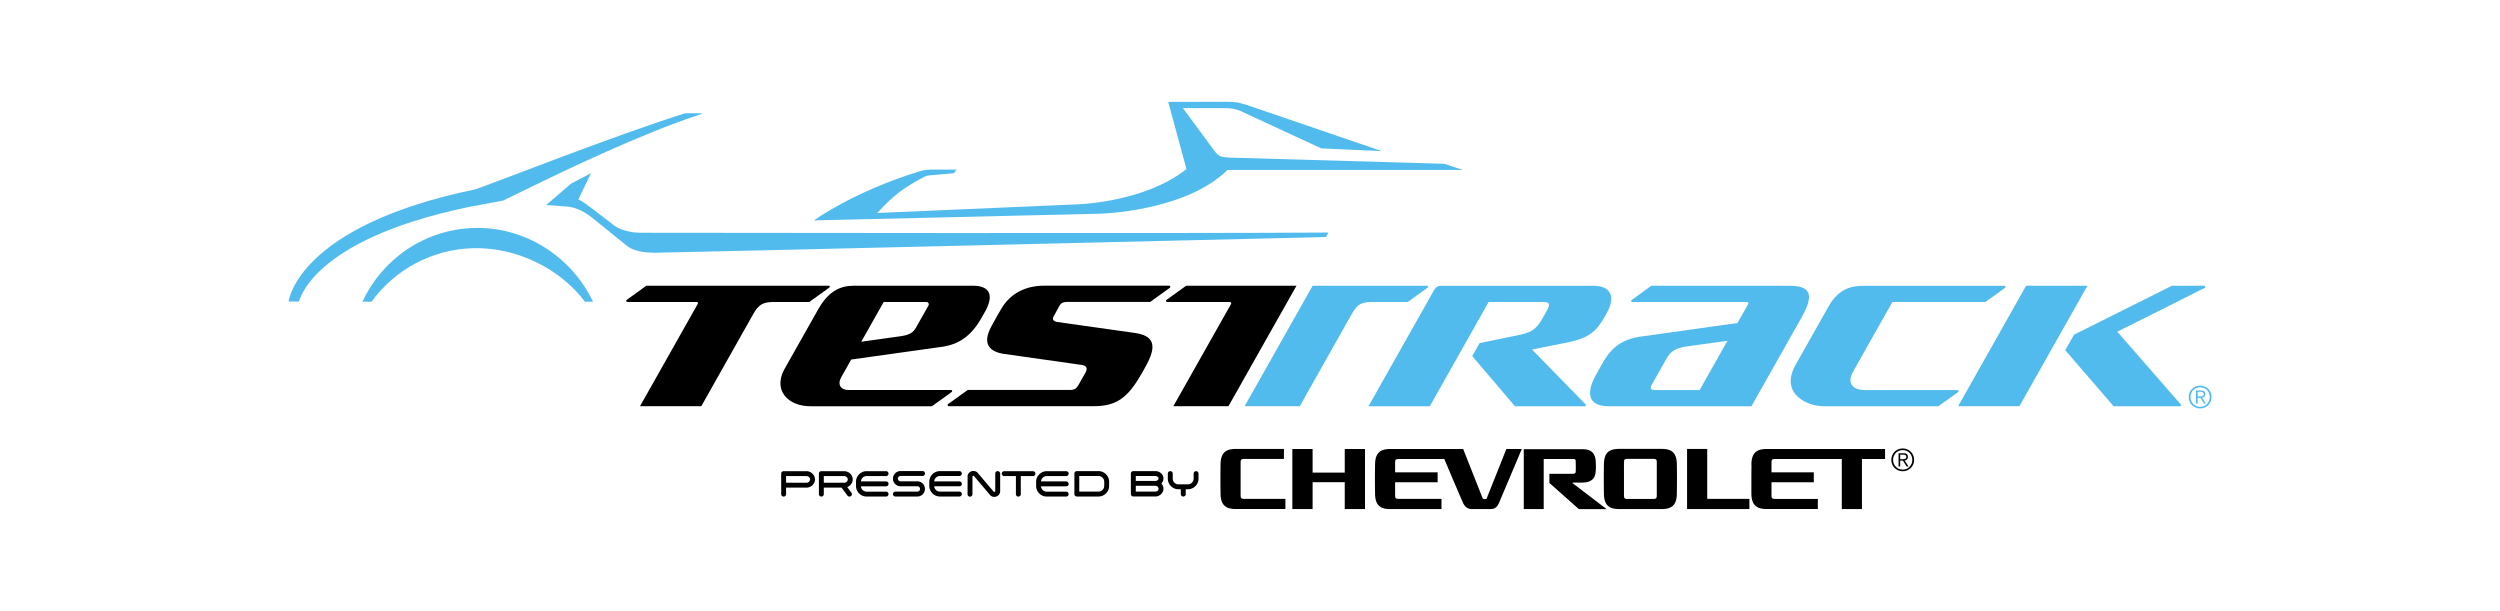 <svg xmlns="http://www.w3.org/2000/svg" viewBox="-33.16 -11.705 287.389 70.23"><path d="M199.755 21.143l-7.819 13.85h7.046l7.819-13.85-7.046-0m20.46 0h-3.692L205.26 26.772l-1.011 1.782 5.566 6.441h7.593c.115 0 .211-.115.1-.237l-7.274-8.334s9.929-4.963 10.05-5.037c.121-.066.105-.251-.075-.251M191.845 33.133l-10.654-0c-1.401-.007-2.054-.833-1.336-2.104l4.524-8.016H195.07s2.161-1.541 2.251-1.616c.089-.074.116-.25-.077-.25h-16.121c-1.516 0-2.873.362-4.005 2.245-.031.051-3.82 6.776-3.864 6.845-1.262 2.235-.199 3.592 1.126 4.258.754.379 1.494.506 2.393.506.089 0 12.886-.007 12.886 0 0 .006 1.524-1.091 2.232-1.6.206-.149.058-.266-.046-.266m-74.11-11.991l-7.82 13.85h6.34s5.782-10.245 5.941-10.537c.679-1.25 1.189-1.448 2.512-1.448l3.956-0 2.174-1.556c.286-.206.188-.309.026-.309h-13.126" fill="#51bbed"/><path d="M98.155 31.123c.233-.417.425-.78.578-1.071 1.139-2.185.589-3.17-1.361-3.473 0 0-8.63-1.215-8.992-1.27-.399-.062-.62-.285-.436-.613.084-.149.695-1.262.695-1.262.25-.456.685-.432 1.163-.432h9.261s2.119-1.519 2.252-1.62c.136-.101.028-.245-.062-.245H86.86c-1.984 0-3.856.785-4.951 2.719-.043.077-.24.398-.443.754-.264.466-.546.999-.624 1.137-1.231 2.186-.105 3.014 1.44 3.235.275.04 8.435 1.2 8.887 1.262.67.096.677.47.469.854-.146.271-.679 1.212-.803 1.421-.244.415-.442.603-.964.604h-11.78s-2.161 1.545-2.27 1.631c-.109.086-.029.235.072.235H92.51c2.283 0 3.676-.627 5.23-3.183.052-.084.281-.448.415-.688m-29.73-8.106h4.966c.129 0 .291.206.186.394l-1.419 2.513c-.336.606-.735.858-1.696 1.014l-4.615.646 2.578-4.57m-8.44 11.988l13.986 0s2.171-1.561 2.275-1.643c.085-.065.075-.226-.086-.226H64.366c-.844 0-1.31-.6-.819-1.474L64.69 29.626l10.062-1.41c1.455-.168 3.289-.613 4.804-3.18l.61-1.075c1.09-2.109.064-2.82-1.465-2.82H65.035c-1.456 0-2.873.472-4.151 2.734-1.154 2.04-2.781 4.928-3.844 6.808-1.4 2.478.405 4.312 2.939 4.312"/><path d="M108.355 23.073c.062.075-.026.215-.026.215l-6.607 11.704h6.336l7.82-13.85h-12.685s-2.174 1.57-2.27 1.635c-.071.048-.085.234.115.234l7.128 0s.136 0.0.19.066M62.055 21.449c.286-.206.189-.309.026-.309H41.142s-2.174 1.569-2.27 1.634c-.074.047-.085.234.114.234h7.885s.129-.005.186.058c.043.051.029.105.001.15L40.411 34.993h7.046s5.78-10.241 5.939-10.535c.679-1.25 1.218-1.45 2.539-1.45l3.936-0 2.172-1.559"/><g fill="#51bbed"><path d="M162.225 33.133h-5.213c-.583 0-.404-.422-.301-.6.045-.079 1.586-2.808 1.586-2.808.501-.887.87-1.35 2.345-1.593l4.774-.657-3.191 5.657m5.181-9.175l-.835 1.469-10.864 1.524c-1.248.17-2.715.47-3.964 2.047-.18.225-.352.495-.52.774-.091.15-.593 1.01-1.012 1.794-.419.782-1.667 3.435 1.615 3.435h16.35l5.774-10.227c1.596-2.826.838-3.626-1.449-3.626h-.956l.004-.003H156.67s-2.179 1.581-2.269 1.644c-.09.061-.056.225.085.225h13.139c.026 0 .133.009.179.065.064.074-.026.216-.026.216l-.37.664"/><path d="M137.965 23.013h6.287c.666 0 .843.175.448.91-.092.172-.359.647-.524.941-.793 1.401-1.37 1.688-3.11 2.024l-4.139.851-.846 1.49 4.916 5.771h8.01c.138 0 .176-.145.098-.224-.08-.077-6.149-6.3-6.149-6.3l2.473-.502c3.205-.594 4.46-.858 5.74-3.029.109-.185.265-.457.351-.611 1.105-1.975.446-3.186-1.494-3.186h-17.6c-.324 0-.554.182-.749.527l-7.525 13.326h7.049l6.765-11.988"/></g><path d="M59.926 43.548a.418.418 0 01-.09.128.414.414 0 01-.134.085.442.442 0 01-.159.027h-2.339v-.766h2.333c.055 0 .11.009.16.029a.43.43 0 01.229.211.387.387 0 01.036.14.382.382 0 01-.036.146m.306-.807a.994.994 0 00-.306-.204.904.904 0 00-.37-.076h-2.631c-.08 0-.15.027-.199.08a.271.271 0 00-.084.199v2.36c0 .076.029.145.083.199a.285.285 0 00.2.08.279.279 0 00.196-.08.272.272 0 00.084-.199v-.749h2.333a.962.962 0 00.374-.072.977.977 0 00.311-.199c.087-.079.161-.179.219-.297a.881.881 0 00.085-.376.865.865 0 00-.083-.369c-.055-.115-.126-.215-.211-.296m4.033.805c-.03.056-.059.099-.086.128a.483.483 0 01-.14.087c-.049.02-.098.028-.155.028h-2.345v-.767h2.334a.405.405 0 01.163.031.416.416 0 01.131.079c.044.043.074.079.099.131.019.039.029.086.029.142 0 .058-.009.104-.029.141m.15-.931a.921.921 0 00-.258-.116 1.063 1.063 0 00-.287-.039h-2.611c-.079 0-.149.028-.2.081a.272.272 0 00-.083.197v2.36a.271.271 0 00.083.199.288.288 0 00.2.08c.075 0 .146-.03.198-.08a.274.274 0 00.082-.199v-.748h2.039l.666.894c.052.086.139.133.241.133.062 0 .119-.016.163-.049.045-.03.08-.075.095-.119a.269.269 0 00.021-.152c-.006-.055-.031-.107-.062-.14l-.471-.634a.93.93 0 00.328-.204c.096-.087.171-.188.223-.304a.894.894 0 00.079-.37.893.893 0 00-.124-.459 1.015 1.015 0 00-.32-.333m1.58.599a.636.636 0 01.209-.141c.079-.035.163-.05.254-.05h2.236c.08 0 .147-.03.2-.084a.276.276 0 00.08-.199c0-.077-.028-.145-.079-.195a.271.271 0 00-.201-.085h-2.236a1.183 1.183 0 00-.472.096c-.149.066-.279.154-.388.261-.11.11-.199.24-.263.386-.065.146-.096.306-.096.476v.477c0 .169.031.328.096.472.061.144.149.273.26.388.109.11.239.2.388.264.149.064.309.096.475.096h2.236c.077 0 .146-.028.2-.081.052-.052.08-.122.08-.199 0-.079-.028-.147-.079-.198a.276.276 0 00-.201-.084h-2.236a.591.591 0 01-.25-.052.713.713 0 01-.212-.14.674.674 0 01-.142-.209.558.558 0 01-.051-.214h2.893c.079 0 .147-.028.198-.08.055-.051.083-.12.083-.199a.28.28 0 00-.081-.201.283.283 0 00-.199-.081h-2.893a.615.615 0 01.049-.214.698.698 0 01.145-.213m4.15-.11a.351.351 0 01.096-.068c.034-.016.074-.024.119-.024h2.525a.28.28 0 00.281-.281.281.281 0 00-.081-.199.272.272 0 00-.2-.083H70.36a.822.822 0 00-.341.071.871.871 0 00-.275.186.836.836 0 00-.185.279.85.85 0 00-.069.341.831.831 0 00.069.338.843.843 0 00.187.279.914.914 0 00.278.185.843.843 0 00.336.069h1.938c.045 0 .083.007.122.025a.289.289 0 01.095.064.308.308 0 01.065.101c.016.035.022.076.022.12 0 .044-.006.084-.022.117a.3.3 0 01-.068.1.292.292 0 01-.099.066.302.302 0 01-.116.024h-2.525c-.079 0-.147.029-.198.081a.272.272 0 00-.083.199c0 .077.028.146.081.2a.276.276 0 00.199.081h2.525c.122 0 .237-.022.338-.068a.883.883 0 00.279-.188.91.91 0 00.184-.278.852.852 0 00.069-.34.85.85 0 00-.069-.339.857.857 0 00-.185-.278.895.895 0 00-.278-.186.874.874 0 00-.338-.066H70.36c-.085 0-.151-.028-.206-.087a.366.366 0 01-.101-.223c0-.044.01-.083.028-.125a.327.327 0 01.065-.096m4.28.11a.679.679 0 01.21-.142.644.644 0 01.255-.05h2.235c.08 0 .149-.029.2-.084.054-.055.083-.122.083-.199 0-.076-.03-.145-.081-.195-.052-.055-.121-.084-.201-.084H74.89c-.166 0-.326.031-.474.096-.149.066-.28.154-.385.26-.111.11-.2.24-.265.387a1.192 1.192 0 00-.097.475v.478a1.19 1.19 0 00.097.474 1.311 1.311 0 00.263.388c.107.111.237.199.386.264.147.064.307.096.475.096h2.235c.079 0 .147-.029.198-.081a.272.272 0 00.085-.2.269.269 0 00-.081-.196.271.271 0 00-.201-.085H74.89a.606.606 0 01-.253-.052.715.715 0 01-.211-.14.67.67 0 01-.143-.211c-.03-.064-.046-.135-.051-.211h2.893c.08 0 .147-.028.196-.079a.267.267 0 00.086-.2c0-.08-.029-.147-.084-.2a.271.271 0 00-.199-.083h-2.893a.63.63 0 01.05-.214.692.692 0 01.142-.211m7.11-.76c-.076 0-.147.028-.199.08-.054.051-.084.122-.084.201v2.021c-0.0.034-.014.047-.029.056-.025.02-.05.03-.076.03-.016 0-.034-.005-.052-.001a.071.071 0 01-.026-.02L79.25 42.677a.597.597 0 00-.236-.185.698.698 0 00-.273-.055c-.076 0-.152.001-.229.037a.676.676 0 00-.211.115.697.697 0 00-.156.186c-.043.073-.068.156-.074.251l-.005 2.083c0 .075.027.144.081.2a.281.281 0 00.2.081.291.291 0 00.203-.083.284.284 0 00.079-.199v-2.031c0-.025.009-.036.022-.045a.152.152 0 01.09-.03.152.152 0 01.048.009.058.058 0 01.025.02l1.82 2.145c.041.05.076.086.115.116.035.025.075.046.113.062a.649.649 0 00.279.062c.08 0 .158-.015.236-.044a.748.748 0 00.207-.121.684.684 0 00.152-.188c.041-.074.069-.157.079-.261v-2.059a.278.278 0 00-.081-.2c-.052-.054-.124-.081-.199-.081m4.05-.001H82.28c-.076 0-.144.028-.201.083A.274.274 0 0082 42.742c0 .08.028.149.08.199a.275.275 0 00.2.084h1.344v2.075c0 .08.027.147.082.201.051.052.123.08.198.08a.278.278 0 00.199-.081.277.277 0 00.083-.2v-2.075h1.4c.077 0 .147-.029.199-.081.055-.054.081-.121.081-.201 0-.075-.026-.141-.083-.2a.284.284 0 00-.198-.079m1.12.75a.651.651 0 01.21-.142.644.644 0 01.255-.05h2.235a.276.276 0 00.201-.084c.052-.056.08-.122.08-.199 0-.076-.029-.145-.079-.194-.05-.055-.122-.085-.203-.085H87.17c-.168 0-.326.031-.474.096-.15.066-.28.154-.386.26a1.254 1.254 0 00-.265.387c-.064.146-.096.306-.096.475v.478c0 .166.033.326.096.475.065.144.152.274.263.386.107.11.237.199.386.264.15.064.31.096.476.096h2.235a.275.275 0 00.2-.083.277.277 0 00.081-.199.275.275 0 00-.08-.197.276.276 0 00-.201-.084H87.17c-.09 0-.172-.016-.251-.052a.691.691 0 01-.213-.14.678.678 0 01-.144-.209.594.594 0 01-.05-.214h2.893c.077 0 .147-.028.199-.079a.28.28 0 00.082-.2.274.274 0 00-.082-.2.276.276 0 00-.199-.083h-2.893c.005-.077.02-.147.049-.214a.689.689 0 01.144-.211m7.07.94a.648.648 0 01-.051.254c-.037.081-.084.15-.145.21a.621.621 0 01-.207.142c-.077.035-.158.051-.247.051h-2.217v-1.795h2.209a.62.62 0 01.254.054.724.724 0 01.211.14c.061.059.106.128.144.21a.615.615 0 01.051.249v.485m.204-1.337a1.22 1.22 0 00-.386-.264c-.146-.065-.307-.098-.477-.098h-2.491a.273.273 0 00-.195.08.277.277 0 00-.085.2v2.357c0 .079.03.147.081.196a.269.269 0 00.199.085h2.491c.166 0 .325-.033.474-.098a1.257 1.257 0 00.387-.26c.11-.107.199-.239.264-.386.065-.147.098-.307.098-.476v-.479c0-.165-.033-.324-.098-.474a1.294 1.294 0 00-.261-.385m6.016.588a.339.339 0 01-.085.094.373.373 0 01-.124.062.444.444 0 01-.136.022h-2.249v-.565h2.232a.557.557 0 01.15.022.401.401 0 01.126.064.27.27 0 01.085.091c.018.03.026.066.026.107a.193.193 0 01-.026.101m-0 1.2c-.026.059-.07.109-.134.147-.069.043-.136.061-.207.061h-2.251v-.665h2.251c.049 0 .095.01.144.03a.403.403 0 01.117.074.405.405 0 01.081.11.286.286 0 01.026.121c0 .043-.007.083-.028.121m.59-1.305a.747.747 0 00-.083-.341.802.802 0 00-.156-.22 1.087 1.087 0 00-.207-.156.94.94 0 00-.244-.095 1.098 1.098 0 00-.26-.03h-2.513a.276.276 0 00-.2.081.281.281 0 00-.083.2v2.356c0 .077.029.145.083.2a.281.281 0 00.2.081h2.525a.947.947 0 00.357-.069 1.01 1.01 0 00.295-.189.901.901 0 00.206-.282.819.819 0 00.079-.355.834.834 0 00-.107-.411.961.961 0 00-.14-.191.789.789 0 00.171-.239.801.801 0 00.076-.34m3.75-.835a.28.28 0 00-.281.279v.586c0 .085-.019.17-.051.249-.036.08-.083.149-.145.209a.674.674 0 01-.211.141.629.629 0 01-.251.052h-1.089a.648.648 0 01-.254-.051.691.691 0 01-.206-.142.739.739 0 01-.144-.214.629.629 0 01-.051-.253v-.578a.272.272 0 00-.083-.198.279.279 0 00-.199-.08c-.077 0-.149.029-.2.08a.275.275 0 00-.083.198v.578c0 .166.034.328.099.477.065.146.154.276.262.388.111.11.24.196.384.26.147.065.309.098.481.098h.269v.557c0 .081.03.15.083.2.052.054.121.081.199.081.075 0 .142-.028.199-.081.055-.054.083-.122.083-.2v-.557h.25c.169 0 .329-.033.477-.098a1.249 1.249 0 00.383-.26c.113-.111.2-.242.263-.388a1.183 1.183 0 00.099-.477v-.578c0-.075-.029-.144-.085-.2a.277.277 0 00-.196-.079m5.12 2.77l-0-3.775c0-.317.079-.397.405-.397h4.572l.002-1.153h-5.519c-1.143 0-1.768.406-1.768 1.835 0 0-.014.831-.014 1.619 0 .786.014 1.626.014 1.626 0 1.416.623 1.826 1.768 1.826h5.686V45.642h-4.739c-.329 0-.407-.083-.407-.411m11.969-2.611h-3.695v-2.71h-2.328v6.906h2.328V43.723h3.695v3.092h2.328v-6.906h-2.328v2.711m16.33 2.938c-.041.097-.089.109-.242.109-.152 0-.2-.011-.241-.109l-2.235-5.65-8.361.003c-1.141 0-1.765.405-1.765 1.835 0 0-.015.831-.015 1.619 0 .785.014 1.63.014 1.63 0 1.416.621 1.823 1.766 1.823l5.869 0v-1.174h-4.92c-.33 0-.409-.083-.409-.411V43.736h4.886v-1.14h-4.886l-0-1.136c0-.318.079-.398.406-.398h5.253c.72 1.735 2.005 4.724 2.12 4.982.159.357.44.771 1.046.771h2.171c.604 0 .81-.407.97-.765.159-.36 2.596-6.143 2.596-6.143h-1.771l-2.25 5.647m19.539-.313c0 .324-.079.409-.399.41h-2.974c-.323-0-.398-.086-.398-.41l-.002-3.797c0-.315.077-.396.401-.398h2.971c.321 0 .401.083.401.398v3.797m.54-5.344s-1.378-.006-2.431-.006c-1.052 0-2.421.006-2.421.006-1.141 0-1.766.404-1.766 1.835 0 0-.014.831-.014 1.617 0 .786.014 1.641.014 1.641 0 1.415.623 1.826 1.766 1.826h4.853c1.144 0 1.766-.411 1.766-1.826 0 0 .014-.855.014-1.641 0-.786-.014-1.617-.014-1.617 0-1.431-.625-1.835-1.766-1.835m5.258.009h-2.317v6.91l7.165-.004v-1.166h-4.848v-5.74m5.09 1.837s-.014.83-.014 1.618c0 .786.001 1.626.001 1.626 0 1.417.624 1.823 1.768 1.823l5.87-.003v-1.159h-4.921c-.329 0-.407-.083-.407-.411v-1.502h4.865V42.589h-4.866v-1.13c0-.316.079-.398.406-.398l7.677-.005v5.755h2.316v-5.755h2.659v-1.145H169.94c-1.141 0-1.766.404-1.766 1.835"/><path d="M147.685 43.77h1.041c.774 0 1.495-.242 1.547-1.296.05-.281.014-.978.014-.978 0-1.144-.589-1.565-1.472-1.565h-6.809v6.885h2.292v-5.756h3.397c.21 0 .268.061.276.185.01.146.016.439.016.694 0 .292 0 .516-.015.634-.014.114-.129.186-.281.186l-2.739-0v1.054l3.384 3.007h3.189s-3.846-2.939-3.879-2.962c-.071-.051-.03-.086.036-.086"/><g fill="#51bbed"><path d="M107.925 7.861l.028-.028h27.055l-2.143-.709-24.636-.71c-.22-.006-.852-.05-1.125-.17-.315-.14-.566-.487-.571-.492L102.825.728h5.013s.57.029.776.07c.173.036.713.204.713.204l9.406 4.353 6.955.312L110.036.319S109.32.107 109.022.065c-.329-.046-.914-.065-.914-.065l-6.976.004 2.098 7.725c-5.037 3.995-12.984 4.046-12.341 4.046L67.685 12.779c1.192-1.291 1.721-1.751 2.538-2.397.605-.477 2.1-1.395 2.826-1.732.156-.074.28-.128.333-.144.126-.037.491-.069.491-.069l2.596-.226.344-.419h-2.924s-.491.018-.661.044c-.185.026-.385.07-.562.124-7.593 2.283-12.264 5.671-12.264 5.671l32.825-.769c.097 0 9.775-.225 14.695-5"/><path d="M42.155 17.348h.079c1.298 0 76.8-1.796 77.025-1.804l.297-.517c-17.711.12-74.375.025-78.459.025-.323 0-.613-0-.743-.003-1.841-.026-2.861-.795-2.874-.804-.006-.004-.783-.611-2.455-1.883-.599-.456-1.228-.939-1.698-1.139L34.78 8.196l-2.284 1.205-2.875 2.464 2.291.163c.51.05 1.61.151 3.139 1.409 1.634 1.341 3.902 3.151 3.906 3.154.324.225 1.076.762 3.196.759m-20.817-2.847c-5.728.165-10.579 3.609-12.831 8.477h1.039c2.63-3.612 6.843-6.014 11.654-6.152 5.062-.146 10.075 2.385 12.889 6.157h.927c-2.408-5.075-7.704-8.655-13.678-8.482"/><path d="M20.42 12.153l.05-.011c.177-.037.352-.076.532-.116h.085l3.583-.676 2.899-1.403c3.969-1.954 13.294-6.425 19.896-8.543l.081-.09H45.605c-7.94 2.48-22.538 8.235-24.116 8.745C.964 14.293.051 22.917 0 22.953l1.194.006c.089-.037 1.339-7.019 19.233-10.806H20.42"/></g><path d="M185.525 41.083c.229 0 .455-.007.455-.265 0-.211-.176-.26-.36-.26h-.341v.525h.246m-.246.831h-.188v-1.515h.583c.341 0 .492.147.492.419 0 .269-.176.389-.38.424l.451.672h-.219l-.426-.672h-.314zm-.818-.757c0 .627.471 1.125 1.106 1.125s1.106-.497 1.106-1.125-.471-1.124-1.106-1.124-1.106.496-1.106 1.124m2.417 0c0 .738-.571 1.311-1.311 1.311-.74 0-1.311-.574-1.311-1.311 0-.736.571-1.311 1.311-1.311.74 0 1.311.575 1.311 1.311"/><path d="M219.715 33.863c.229 0 .455-.008.455-.265 0-.211-.176-.26-.36-.26h-.341v.525h.246m-.246.831h-.188v-1.515h.581c.343 0 .494.147.494.419 0 .269-.176.389-.38.424l.451.672h-.219l-.426-.672h-.314zm-.818-.757c0 .627.471 1.125 1.106 1.125s1.106-.497 1.106-1.125-.471-1.124-1.106-1.124-1.106.496-1.106 1.124m2.417 0c0 .738-.571 1.311-1.311 1.311-.74 0-1.311-.574-1.311-1.311 0-.736.571-1.311 1.311-1.311.74 0 1.311.575 1.311 1.311" fill="#51bbed"/></svg>